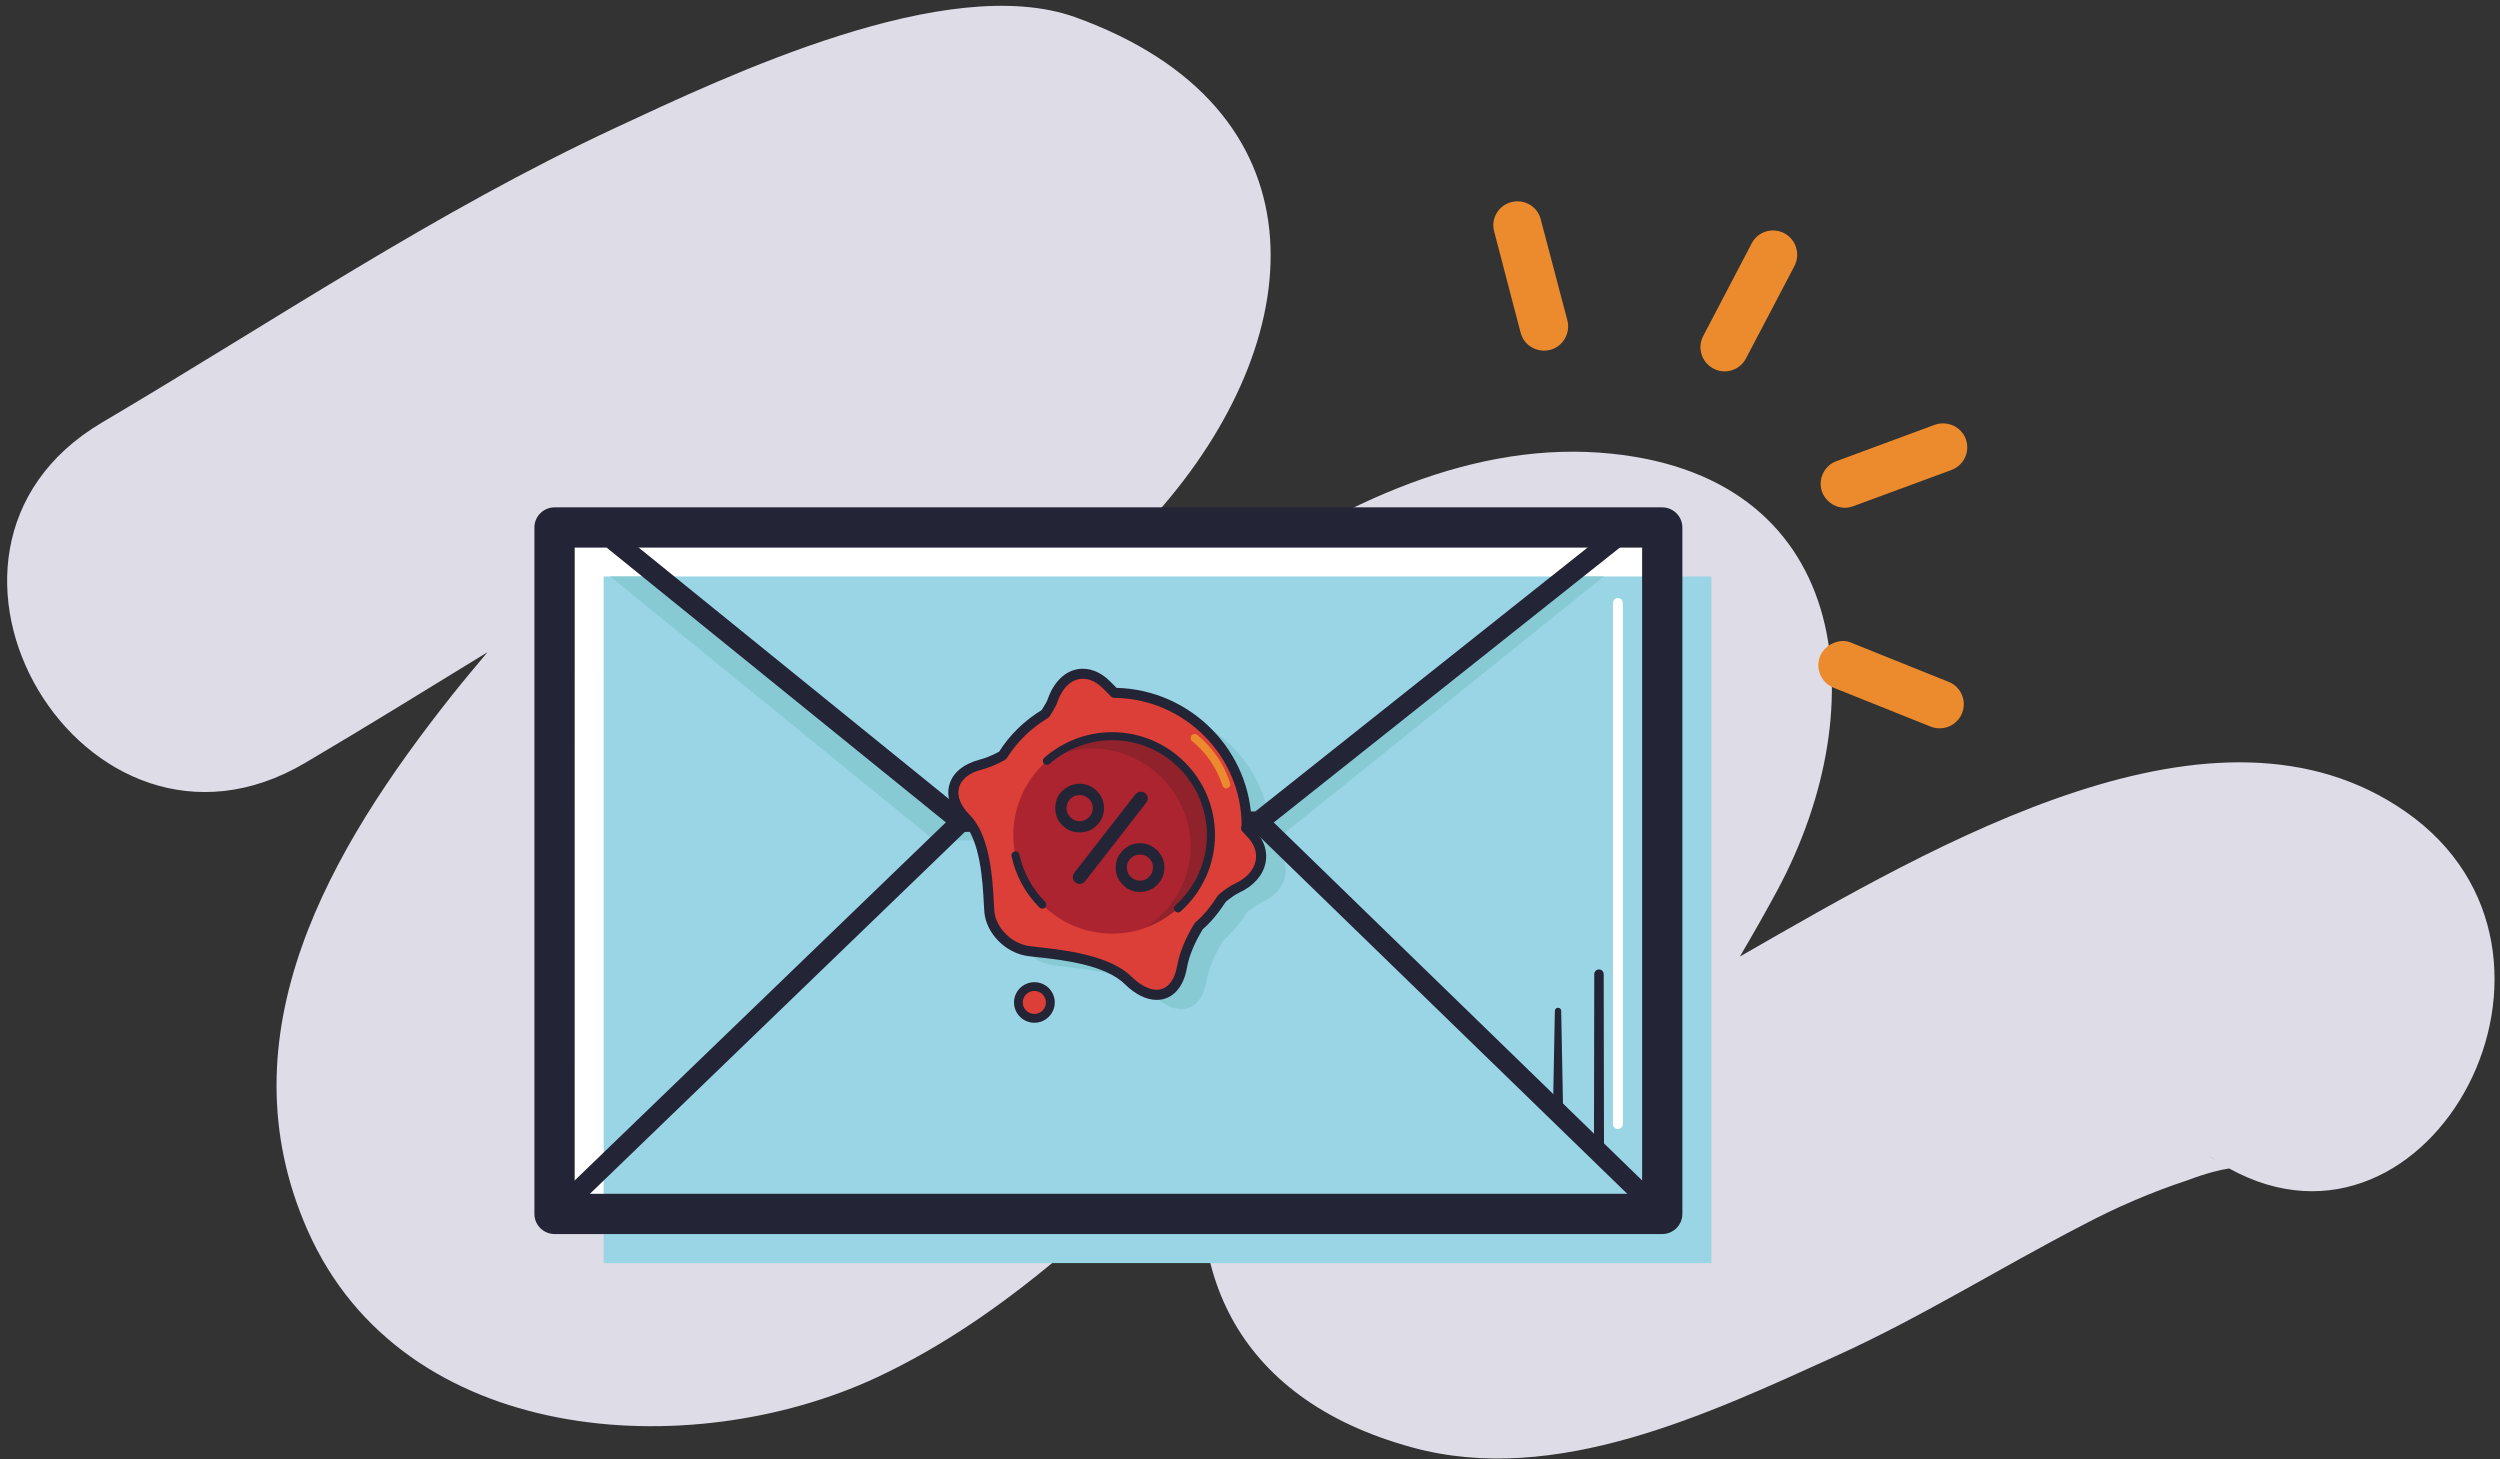 <?xml version="1.0" encoding="UTF-8" standalone="no"?>
<svg xmlns:sketch="http://www.bohemiancoding.com/sketch/ns" xmlns="http://www.w3.org/2000/svg" height="150px" width="257px" version="1.1" xmlns:xlink="http://www.w3.org/1999/xlink" viewBox="0 0 257 150"><rect x="0" y="0" width="257" height="150" fill="#333333" stroke="none"/><!-- Generator: Sketch 3.3.3 (12072) - http://www.bohemiancoding.com/sketch -->
 <title>Imported Layers</title>
 <desc>Created with Sketch.</desc>
 <g id="Page-1" fill-rule="evenodd" sketch:type="MSPage" fill="none">
  <g id="Desktop-HD-Copy-13" transform="translate(-849 -3086)" sketch:type="MSArtboardGroup">
   <g id="Imported-Layers" transform="translate(849 3086)" sketch:type="MSLayerGroup">
    <path id="Fill-1" sketch:type="MSShapeGroup" fill="#DDDCE7" d="m247.32 83.459c-19.49-13.627-47.99 3.122-68.46 14.874 1.32-2.245 2.61-4.499 3.84-6.793 10.3-19.133 7.67-43.166-18.32-45.012-27.87-1.953-55.57 26.946-72.811 44.315-3.917 3.939-12.571 13.117-20.144 15.047 1.589-2.56 3.637-5.04 5.156-7.187 12.19-17.229 29.389-30.796 43.069-46.806 15.25-17.847 16.67-40.793-9.06-50.109-13.197-4.77-35.818 5.995-47.279 11.331-18.485 8.61-35.3 19.972-52.826 30.317-22.622 13.358-1.788 48.383 20.891 34.985 6.296-3.71 12.511-7.562 18.735-11.372-1.218 1.456-2.447 2.913-3.636 4.409-12.48 15.752-23.78 34.882-14.838 55.052 9.802 22.14 39.268 24.05 58.492 15.09 13.441-6.29 23.891-16.7 34.431-26.89-3.44 15.1 2.08 29.04 20.63 34.09 14.73 4.03 30.52-3.5 43.52-9.39 8.73-3.95 16.92-9.1 25.41-13.48 3.46-1.83 7.01-3.36 10.73-4.59 2.15-0.81 3.53-1.11 4.31-1.22 20.74 11.47 38.82-22.225 18.16-36.661zm-20.27 35.351c0.27 0.18 0.54 0.32 0.79 0.5-0.25-0.15-0.51-0.31-0.79-0.5zm2.79 1.26c0.19 0 0.18 0.02 0 0z"/>
    <path id="Fill-2" sketch:type="MSShapeGroup" fill="#fff" d="m57.007 54.226h113.87v70.564h-113.87l-0.003-70.564z"/>
    <path id="Fill-3" sketch:type="MSShapeGroup" fill="#9AD5E6" d="m62.053 59.263h113.88v70.577h-113.88l0.003-70.577z"/>
    <path id="Fill-4" sketch:type="MSShapeGroup" fill="#232435" d="m170.88 126.86h-113.87c-1.145 0-2.073-0.93-2.073-2.07v-70.564c0-1.141 0.928-2.069 2.07-2.069h113.87c1.14 0 2.07 0.928 2.07 2.069v70.564c0 1.14-0.93 2.07-2.07 2.07zm-111.8-4.14h109.73v-66.429h-109.73l-0.004 66.429z"/>
    <path id="Fill-5" sketch:type="MSShapeGroup" fill="#232435" d="m163.86 117.56l0.03-17.42c0-0.262 0.22-0.482 0.49-0.482s0.48 0.22 0.48 0.482l0.03 17.42c0 0.29-0.23 0.52-0.51 0.52-0.29 0-0.52-0.23-0.52-0.52"/>
    <path id="Fill-6" sketch:type="MSShapeGroup" fill="#232435" d="m159.65 113.79l0.19-9.88c0-0.18 0.16-0.32 0.34-0.31 0.17 0 0.31 0.14 0.31 0.31l0.19 9.88c0.01 0.28-0.22 0.52-0.5 0.52-0.29 0.01-0.53-0.22-0.53-0.5v-0.02"/>
    <path id="Fill-7" sketch:type="MSShapeGroup" fill="#88CAD4" d="m130.61 86.605c0.02-0.072 0.05-0.138 0.06-0.203h0.44l33.76-27.139h-4.34l-30.23 24.014c-1.4-6.017-6.78-10.511-13.21-10.58-0.26-0.251-0.53-0.534-0.76-0.767-2.04-2.066-4.54-1.401-5.56 1.472-0.16 0.484-0.5 0.947-0.78 1.432-1.79 1.087-3.28 2.52-4.39 4.294-0.76 0.422-1.51 0.744-2.26 0.947-2.55 0.669-3.429 2.508-2.37 4.391h-2.748l-31.131-25.203h-4.362l33.333 27.139h6.408c1.6 2.527 1.63 7.02 1.76 8.789 0.17 1.964 1.99 3.791 4.05 4.053 2.06 0.282 7.75 0.562 10.23 3.026 2.49 2.43 5 1.78 5.54-1.48 0.25-1.386 0.91-2.817 1.72-4.128 0.96-0.825 1.71-1.794 2.4-2.86 0.52-0.416 1.03-0.817 1.56-1.051 2.55-1.167 3.21-3.648 1.48-5.522-0.2-0.211-0.38-0.423-0.6-0.624"/>
    <path id="Fill-8" sketch:type="MSShapeGroup" fill="#232435" d="m57.007 125.82c-0.273 0-0.546-0.1-0.747-0.31-0.395-0.42-0.385-1.06 0.029-1.47l41.791-40.317c0.192-0.182 0.444-0.283 0.717-0.283h30.583c0.27 0 0.53 0.101 0.72 0.292l41.5 40.328c0.41 0.39 0.42 1.04 0.02 1.45-0.41 0.4-1.07 0.42-1.45 0.02l-41.21-40.033h-29.749l-41.488 40.043c-0.202 0.19-0.455 0.28-0.716 0.28"/>
    <path id="Fill-9" sketch:type="MSShapeGroup" fill="#232435" d="m129.38 85.497h-30.583c-0.232 0-0.464-0.082-0.656-0.221l-35.612-28.846c-0.436-0.362-0.506-1.015-0.152-1.461 0.383-0.422 1.019-0.493 1.462-0.15l35.321 28.621h29.86l38.14-30.294c0.45-0.354 1.1-0.283 1.45 0.16 0.35 0.445 0.28 1.099-0.16 1.452l-38.42 30.518c-0.18 0.148-0.41 0.221-0.65 0.221"/>
    <path id="Fill-10" sketch:type="MSShapeGroup" fill="#DC3E38" d="m128.69 85.758c-0.21-0.202-0.39-0.423-0.6-0.625 0.02-0.082 0.06-0.14 0.06-0.221 0-7.518-6.09-13.606-13.59-13.686-0.26-0.252-0.52-0.533-0.75-0.767-2.04-2.065-4.55-1.39-5.58 1.471-0.15 0.487-0.48 0.948-0.76 1.432-1.8 1.089-3.28 2.52-4.39 4.293-0.76 0.423-1.52 0.756-2.26 0.947-3.063 0.807-3.728 3.296-1.509 5.523 2.239 2.247 2.249 7.62 2.399 9.596 0.17 1.964 1.99 3.787 4.04 4.051 2.07 0.282 7.76 0.563 10.24 3.018 2.49 2.44 5 1.8 5.54-1.466 0.25-1.392 0.91-2.822 1.72-4.133 0.95-0.827 1.7-1.793 2.4-2.861 0.51-0.413 1.03-0.808 1.55-1.049 2.55-1.169 3.21-3.649 1.49-5.523"/>
    <path id="Fill-11" sketch:type="MSShapeGroup" fill="#232435" d="m118.91 102.79c-1.07 0-2.2-0.57-3.28-1.62-2.02-2.008-6.5-2.502-8.91-2.764-0.4-0.049-0.76-0.08-1.04-0.12-2.28-0.293-4.3-2.317-4.49-4.525-0.02-0.232-0.03-0.516-0.05-0.817-0.12-2.308-0.35-6.601-2.192-8.456-1.211-1.21-1.696-2.559-1.362-3.788 0.333-1.241 1.433-2.157 3.094-2.6 0.63-0.162 1.3-0.433 2.03-0.827 1.1-1.735 2.58-3.175 4.38-4.283l0.15-0.252c0.21-0.334 0.41-0.656 0.5-0.958 0.69-1.905 2.02-3.033 3.57-3.033 1 0 1.99 0.462 2.86 1.349l0.29 0.295c0.1 0.109 0.22 0.21 0.32 0.322 7.68 0.191 13.89 6.519 13.89 14.199v0.07c0.05 0.051 0.09 0.103 0.14 0.151 0.08 0.091 0.16 0.172 0.24 0.261 0.91 0.989 1.28 2.157 1.05 3.306-0.26 1.27-1.23 2.388-2.69 3.054-0.45 0.213-0.92 0.565-1.38 0.929-0.8 1.218-1.54 2.105-2.38 2.841-0.86 1.401-1.39 2.71-1.62 3.89-0.34 2.106-1.51 3.376-3.12 3.376zm-7.6-33.016c-1.1 0-2.07 0.876-2.59 2.326-0.12 0.414-0.36 0.798-0.6 1.182l-0.21 0.343c-0.04 0.07-0.1 0.131-0.17 0.18-1.76 1.058-3.18 2.449-4.23 4.122-0.04 0.071-0.1 0.13-0.18 0.182-0.86 0.473-1.64 0.806-2.38 0.998-1.296 0.331-2.132 0.998-2.365 1.853-0.231 0.868 0.151 1.856 1.091 2.804 2.124 2.124 2.374 6.681 2.494 9.118 0.02 0.304 0.03 0.576 0.05 0.798 0.15 1.703 1.8 3.344 3.6 3.576 0.28 0.042 0.63 0.082 1.01 0.122 2.54 0.283 7.25 0.795 9.52 3.052 0.88 0.85 1.79 1.32 2.56 1.32 1.07 0 1.84-0.92 2.11-2.506 0.25-1.34 0.84-2.794 1.78-4.325 0.03-0.04 0.07-0.079 0.11-0.121 0.81-0.694 1.52-1.542 2.3-2.752 0.04-0.04 0.08-0.092 0.12-0.12 0.51-0.413 1.06-0.838 1.66-1.109 1.14-0.533 1.9-1.371 2.09-2.317 0.17-0.817-0.11-1.673-0.78-2.39-0.08-0.078-0.17-0.181-0.26-0.282-0.1-0.111-0.19-0.221-0.3-0.324-0.14-0.129-0.19-0.32-0.15-0.493 0.01-0.018 0.04-0.119 0.05-0.14 0-7.144-5.87-13.051-13.08-13.131-0.14 0-0.26-0.051-0.35-0.139-0.17-0.165-0.33-0.335-0.49-0.497l-0.28-0.281c-0.67-0.687-1.41-1.049-2.13-1.049z"/>
    <path id="Fill-12" sketch:type="MSShapeGroup" fill="#232435" d="m106.34 105.14c-1.16 0-2.1-0.94-2.1-2.09s0.94-2.08 2.1-2.08c1.15 0 2.09 0.93 2.09 2.08s-0.94 2.09-2.09 2.09"/>
    <path id="Fill-13" sketch:type="MSShapeGroup" fill="#DC3E38" d="m107.52 103.05c0 0.66-0.53 1.18-1.18 1.18-0.66 0-1.2-0.52-1.2-1.18 0-0.65 0.54-1.18 1.2-1.18 0.65 0 1.18 0.53 1.18 1.18"/>
    <path id="Fill-14" sketch:type="MSShapeGroup" fill="#AC2430" d="m114.33 95.976c-5.6 0-10.16-4.554-10.16-10.135 0-5.605 4.56-10.161 10.16-10.161 5.59 0 10.16 4.556 10.16 10.161 0 5.581-4.57 10.135-10.16 10.135"/>
    <path id="Fill-15" sketch:type="MSShapeGroup" fill="#232435" d="m107.14 93.407c-0.09 0-0.21-0.038-0.29-0.12-1.44-1.443-2.43-3.256-2.86-5.263-0.06-0.22 0.09-0.442 0.31-0.494 0.2-0.08 0.44 0.092 0.49 0.315 0.41 1.854 1.32 3.527 2.65 4.857 0.16 0.161 0.16 0.423 0 0.585-0.08 0.082-0.19 0.12-0.3 0.12"/>
    <path id="Fill-16" sketch:type="MSShapeGroup" fill="#EB8B2D" d="m122.77 75.456c0.1-0.01 0.21 0.016 0.3 0.09 1.58 1.29 2.75 2.995 3.38 4.947 0.08 0.213-0.04 0.449-0.26 0.523-0.19 0.101-0.45-0.046-0.52-0.264-0.59-1.803-1.66-3.376-3.12-4.566-0.18-0.144-0.2-0.404-0.06-0.582 0.07-0.089 0.18-0.137 0.28-0.148"/>
    <path id="Fill-17" sketch:type="MSShapeGroup" fill="#90222C" d="m124.49 85.841c0-5.605-4.57-10.161-10.16-10.161-2.17 0-4.07 0.837-5.72 1.995 1.13-0.434 2.33-0.725 3.61-0.725 5.6 0 10.17 4.554 10.17 10.138 0 3.426-1.83 6.319-4.44 8.153 3.81-1.46 6.54-5.101 6.54-9.4"/>
    <path id="Fill-18" sketch:type="MSShapeGroup" fill="#232435" d="m113.23 83.073c0 0.625-0.23 1.149-0.66 1.591-0.44 0.433-0.97 0.647-1.59 0.647s-1.15-0.214-1.59-0.647c-0.44-0.442-0.65-0.966-0.65-1.591 0-0.615 0.21-1.149 0.65-1.582 0.44-0.435 0.97-0.655 1.59-0.655s1.15 0.22 1.59 0.655c0.43 0.433 0.66 0.967 0.66 1.582zm-2.24 7.539c-0.12 0-0.24-0.051-0.31-0.144-0.1-0.08-0.13-0.178-0.13-0.302 0-0.12 0.03-0.22 0.1-0.302l6.26-8.042c0.1-0.119 0.23-0.182 0.36-0.182 0.12 0 0.23 0.041 0.33 0.131 0.09 0.092 0.13 0.193 0.13 0.315 0 0.099-0.03 0.191-0.09 0.27l-6.3 8.094c-0.12 0.099-0.22 0.162-0.35 0.162zm-0.01-8.88c-0.37 0-0.68 0.131-0.95 0.392-0.26 0.264-0.39 0.588-0.39 0.949 0 0.372 0.13 0.684 0.39 0.945 0.27 0.265 0.58 0.404 0.95 0.404s0.68-0.139 0.96-0.404c0.27-0.261 0.4-0.573 0.4-0.945 0-0.361-0.13-0.685-0.4-0.949-0.28-0.261-0.59-0.392-0.96-0.392zm3.97 7.458c0-0.625 0.22-1.161 0.66-1.581 0.43-0.446 0.96-0.667 1.59-0.667 0.62 0 1.14 0.221 1.59 0.667 0.43 0.42 0.64 0.956 0.64 1.581 0 0.615-0.21 1.138-0.64 1.582-0.45 0.444-0.97 0.656-1.59 0.656-0.63 0-1.16-0.212-1.59-0.656-0.44-0.444-0.66-0.967-0.66-1.582zm2.25-1.341c-0.37 0-0.69 0.121-0.97 0.383-0.26 0.264-0.39 0.586-0.39 0.958s0.13 0.674 0.39 0.937c0.28 0.273 0.6 0.405 0.97 0.405s0.68-0.132 0.94-0.405c0.26-0.263 0.39-0.565 0.39-0.937s-0.13-0.694-0.39-0.958c-0.26-0.262-0.57-0.383-0.94-0.383z"/>
    <path id="Fill-19" sketch:type="MSShapeGroup" fill="#232435" d="m112.75 84.847c0.49-0.493 0.74-1.09 0.74-1.774 0-0.685-0.25-1.281-0.74-1.764-0.49-0.485-1.08-0.736-1.77-0.736-0.68 0-1.28 0.251-1.77 0.736-0.49 0.474-0.73 1.069-0.73 1.764 0 0.684 0.24 1.281 0.73 1.774 0.49 0.482 1.09 0.724 1.77 0.724 0.7 0 1.3-0.242 1.77-0.724zm-3.74-1.774c0-0.554 0.19-1.019 0.56-1.4 0.4-0.396 0.86-0.577 1.41-0.577s1.02 0.193 1.41 0.577c0.38 0.381 0.57 0.855 0.57 1.4 0 0.553-0.18 1.007-0.57 1.41-0.39 0.374-0.85 0.565-1.41 0.565-0.55 0-1.02-0.183-1.41-0.565-0.38-0.392-0.56-0.857-0.56-1.41z"/>
    <path id="Fill-20" sketch:type="MSShapeGroup" fill="#232435" d="m118.97 87.426c-0.5-0.493-1.09-0.744-1.77-0.744-0.69 0-1.3 0.251-1.77 0.744-0.49 0.472-0.74 1.07-0.74 1.764 0 0.674 0.25 1.27 0.74 1.763 0.48 0.494 1.06 0.738 1.77 0.738 0.69 0 1.28-0.254 1.77-0.738 0.48-0.493 0.73-1.076 0.73-1.763 0-0.706-0.26-1.301-0.73-1.764zm-0.37 3.165c-0.39 0.393-0.84 0.574-1.4 0.574s-1.03-0.181-1.41-0.574c-0.39-0.404-0.58-0.859-0.58-1.401 0-0.555 0.2-1.029 0.58-1.401 0.39-0.393 0.85-0.584 1.41-0.584 0.55 0 1.01 0.191 1.4 0.584 0.38 0.372 0.57 0.837 0.57 1.401 0 0.555-0.18 1.007-0.57 1.401z"/>
    <path id="Fill-21" sketch:type="MSShapeGroup" fill="#232435" d="m117.99 82.086c0-0.191-0.07-0.354-0.21-0.494-0.28-0.293-0.77-0.263-1.07 0.07l-6.25 8.032c-0.11 0.131-0.17 0.281-0.17 0.472 0 0.213 0.08 0.383 0.19 0.464 0.11 0.153 0.31 0.242 0.51 0.242 0.19 0 0.35-0.081 0.55-0.26l6.3-8.106c0.1-0.118 0.15-0.26 0.15-0.42zm-0.56 0.111l-6.26 8.062c-0.16 0.129-0.22 0.111-0.33 0.009-0.02-0.009-0.03-0.03-0.03-0.102 0-0.081 0.02-0.11 0.04-0.139l6.26-8.043c0.04-0.051 0.1-0.082 0.16-0.082s0.11 0.011 0.14 0.052c0.04 0.04 0.06 0.081 0.06 0.132 0 0.038-0.02 0.081-0.04 0.111z"/>
    <path id="Fill-22" sketch:type="MSShapeGroup" fill="#fff" d="m166.32 116.06c-0.28 0-0.51-0.23-0.51-0.51v-53.555c0-0.282 0.23-0.514 0.51-0.514s0.51 0.232 0.51 0.514v53.555c0 0.28-0.23 0.51-0.51 0.51"/>
    <path id="Fill-23" sketch:type="MSShapeGroup" fill="#EB8B2D" d="m157.87 35.892c-0.75-0.261-1.34-0.877-1.55-1.692l-2.72-10.401c-0.36-1.331 0.44-2.681 1.77-3.023 1.32-0.344 2.68 0.441 3.02 1.774l2.74 10.4c0.33 1.32-0.46 2.671-1.79 3.024-0.5 0.12-1.02 0.089-1.47-0.082"/>
    <path id="Fill-24" sketch:type="MSShapeGroup" fill="#EB8B2D" d="m176.45 38.028c-0.11-0.04-0.21-0.08-0.31-0.142-1.21-0.622-1.69-2.135-1.05-3.344l4.98-9.515c0.62-1.218 2.13-1.692 3.35-1.049 1.21 0.626 1.68 2.137 1.06 3.347l-4.99 9.515c-0.58 1.119-1.88 1.602-3.04 1.188"/>
    <path id="Fill-25" sketch:type="MSShapeGroup" fill="#EB8B2D" d="m188.8 52.048c-0.65-0.243-1.21-0.758-1.49-1.472-0.46-1.279 0.2-2.711 1.49-3.175l10.08-3.727c1.3-0.465 2.73 0.18 3.2 1.459 0.48 1.281-0.19 2.713-1.48 3.185l-10.08 3.719c-0.57 0.222-1.19 0.201-1.72 0.011"/>
    <path id="Fill-26" sketch:type="MSShapeGroup" fill="#EB8B2D" d="m198.55 74.723c-0.03-0.012-0.06-0.031-0.09-0.031l-9.98-3.999c-1.28-0.516-1.88-1.966-1.38-3.226 0.51-1.271 2.13-1.915 3.24-1.382l9.98 4.011c1.28 0.505 1.89 1.957 1.38 3.216-0.5 1.249-1.89 1.865-3.15 1.411"/>
    <path id="Fill-27" sketch:type="MSShapeGroup" fill="#232435" d="m121.1 93.802c-0.11 0-0.23-0.052-0.31-0.144-0.16-0.159-0.14-0.422 0.03-0.574 2.07-1.853 3.25-4.494 3.25-7.243 0-5.374-4.37-9.749-9.74-9.749-2.36 0-4.65 0.867-6.44 2.438-0.18 0.144-0.43 0.133-0.59-0.039-0.14-0.17-0.13-0.434 0.05-0.585 1.93-1.704 4.42-2.638 6.98-2.638 5.83 0 10.57 4.746 10.57 10.573 0 2.982-1.28 5.842-3.53 7.849-0.07 0.079-0.17 0.112-0.27 0.112"/>
   </g>
  </g>
 </g>
</svg>
